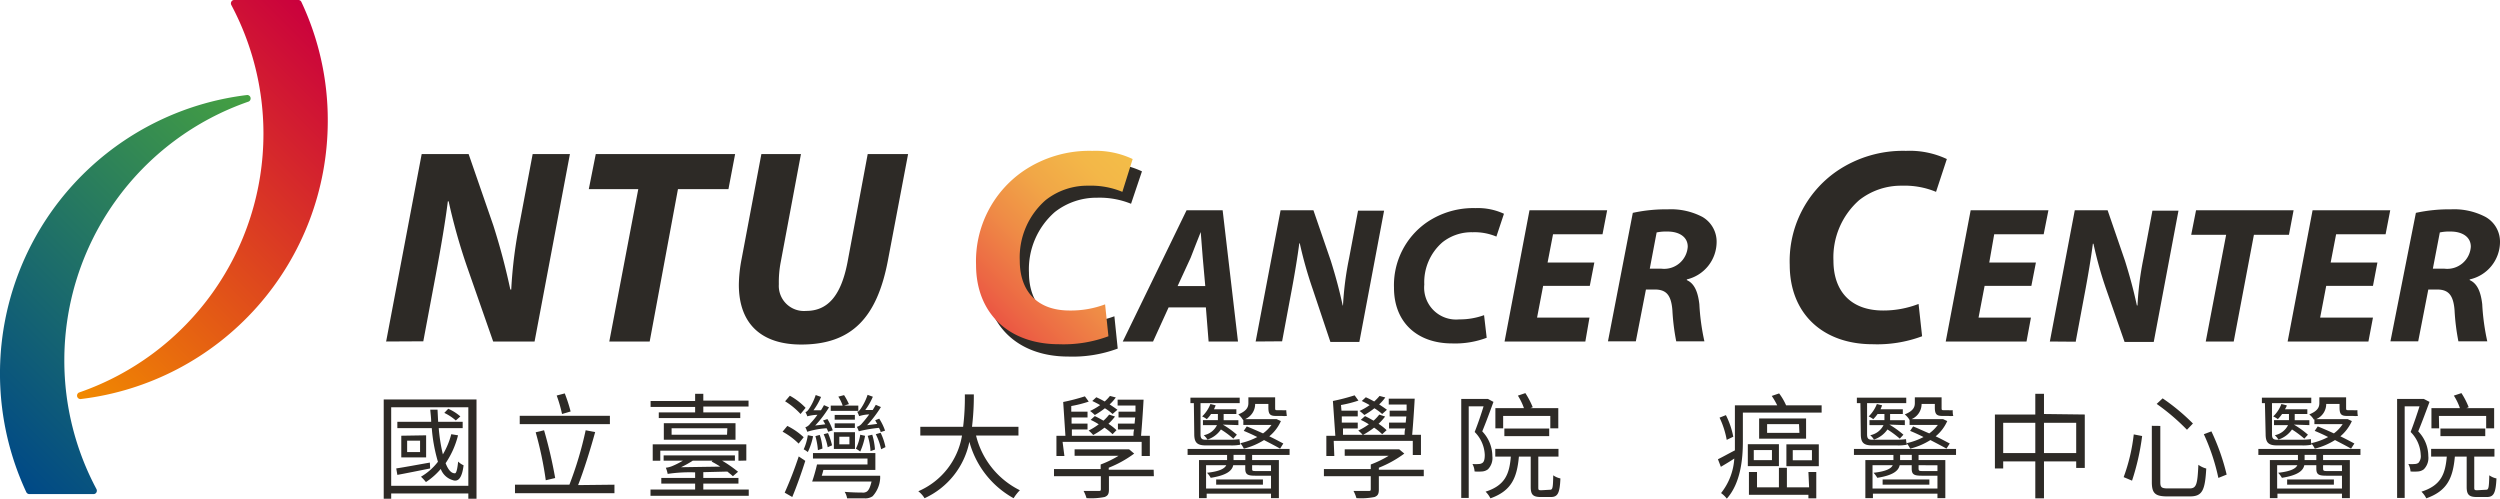 <svg xmlns="http://www.w3.org/2000/svg" xmlns:xlink="http://www.w3.org/1999/xlink" viewBox="0 0 247.58 49.39"><defs><style>.cls-1{fill:url(#未命名漸層_13);}.cls-2{fill:url(#未命名漸層_10);}.cls-3{fill:#2d2a26;}.cls-4{fill:url(#linear-gradient);}</style><linearGradient id="未命名漸層_13" x1="-2.13" y1="44.03" x2="28.57" y2="13.33" gradientUnits="userSpaceOnUse"><stop offset="0" stop-color="#004987"/><stop offset="1" stop-color="#45a041"/></linearGradient><linearGradient id="未命名漸層_10" x1="3.88" y1="35.6" x2="34.59" y2="4.9" gradientUnits="userSpaceOnUse"><stop offset="0" stop-color="#f18a00"/><stop offset="1" stop-color="#ca003d"/></linearGradient><linearGradient id="linear-gradient" x1="98.73" y1="31.8" x2="113.5" y2="17.04" gradientUnits="userSpaceOnUse"><stop offset="0" stop-color="#eb5643"/><stop offset="0.1" stop-color="#ec6644"/><stop offset="0.37" stop-color="#ef8c46"/><stop offset="0.61" stop-color="#f1a747"/><stop offset="0.83" stop-color="#f3b748"/><stop offset="1" stop-color="#f3bd48"/></linearGradient></defs><title>logo</title><g id="txt"><path class="cls-1" d="M6.37,35.68A27.12,27.12,0,0,1,24.62,10.06a.34.34,0,0,0-.15-.65A27.78,27.78,0,0,0,2.6,48.73a.34.34,0,0,0,.31.2H9.26a.32.32,0,0,0,.29-.17.35.35,0,0,0,0-.33A27,27,0,0,1,6.37,35.68Z"/><path class="cls-2" d="M29.85.2a.33.33,0,0,0-.3-.2H23.19a.31.31,0,0,0-.28.17.35.35,0,0,0,0,.33,27.13,27.13,0,0,1,3.18,12.75A27.11,27.11,0,0,1,7.83,38.87a.34.34,0,0,0,.15.65A27.75,27.75,0,0,0,32.46,12,27.47,27.47,0,0,0,29.85.2Z"/><path class="cls-3" d="M38.24,33.82l3.52-18.56h4.65l2.45,7.08c.75,2.36,1.24,4.29,1.68,6.33h.09A45.08,45.08,0,0,1,51.48,22l1.27-6.74h3.69l-3.5,18.56h-4.1l-2.59-7.41a57.72,57.72,0,0,1-1.82-6.47l-.08,0c-.22,1.8-.66,4.44-1.21,7.36l-1.22,6.5Z"/><path class="cls-3" d="M63.21,18.73h-4.9L59,15.26h13.8l-.66,3.47h-5L64.34,33.82h-4Z"/><path class="cls-3" d="M79.32,15.26l-2,10.68a10.46,10.46,0,0,0-.19,2.21,2.49,2.49,0,0,0,2.7,2.64c2.06,0,3.44-1.38,4.1-4.82l2-10.71h4l-2,10.54c-1.07,5.62-3.55,8.32-8.59,8.32-3.83,0-6.17-1.95-6.17-5.92a14.12,14.12,0,0,1,.28-2.59l1.95-10.35Z"/><path class="cls-3" d="M110.69,34.52a12.79,12.79,0,0,1-4.91.79c-4.9,0-8.2-3-8.2-7.87a10.81,10.81,0,0,1,4.68-9.28,11.6,11.6,0,0,1,6.83-2,8.67,8.67,0,0,1,4,.81l-1.08,3.21a8.31,8.31,0,0,0-3.36-.6A6.68,6.68,0,0,0,104.46,21a7.52,7.52,0,0,0-2.56,6c0,2.94,1.65,4.93,4.93,4.93a9.65,9.65,0,0,0,3.53-.61Z"/><path class="cls-4" d="M109.77,33.3a12.73,12.73,0,0,1-4.9.79c-4.9,0-8.21-3-8.21-7.87a10.83,10.83,0,0,1,4.68-9.28,11.62,11.62,0,0,1,6.83-2,8.61,8.61,0,0,1,4,.81L111.15,19a8.1,8.1,0,0,0-3.36-.61,6.66,6.66,0,0,0-4.24,1.43,7.52,7.52,0,0,0-2.56,6c0,2.94,1.65,4.93,4.93,4.93a9.63,9.63,0,0,0,3.52-.61Z"/><path class="cls-3" d="M115.73,30.44l-1.54,3.38h-3l6.32-13h3.57l1.52,13h-2.91l-.27-3.38Zm3.63-2.11-.25-2.8c-.06-.71-.14-1.75-.2-2.55h0c-.33.8-.7,1.8-1,2.55l-1.29,2.8Z"/><path class="cls-3" d="M124.35,33.82l2.47-13h3.25l1.72,5c.52,1.66.87,3,1.18,4.43H133a31.27,31.27,0,0,1,.6-4.66l.89-4.73h2.58l-2.45,13h-2.87L130,28.63a40.9,40.9,0,0,1-1.28-4.53l-.05,0c-.16,1.26-.46,3.11-.85,5.15l-.85,4.55Z"/><path class="cls-3" d="M147.23,33.45a8.84,8.84,0,0,1-3.43.56c-3.44,0-5.75-2.08-5.75-5.51a7.57,7.57,0,0,1,3.28-6.5,8.16,8.16,0,0,1,4.78-1.39,6.13,6.13,0,0,1,2.83.56l-.75,2.26a5.56,5.56,0,0,0-2.35-.43,4.62,4.62,0,0,0-3,1,5.24,5.24,0,0,0-1.79,4.18,3.16,3.16,0,0,0,3.45,3.45,7,7,0,0,0,2.47-.42Z"/><path class="cls-3" d="M157.44,28.31h-4.62l-.6,3.14h5.19L157,33.82h-8l2.47-13h7.69l-.46,2.38h-4.9L153.26,26h4.63Z"/><path class="cls-3" d="M161.7,21.08a15.47,15.47,0,0,1,3.47-.35,6.72,6.72,0,0,1,3.42.75A2.83,2.83,0,0,1,170,24a3.82,3.82,0,0,1-2.95,3.67v.07c.77.34,1.1,1.2,1.24,2.38a22.25,22.25,0,0,0,.5,3.68H166a21.72,21.72,0,0,1-.38-3.07c-.12-1.58-.66-2.06-1.76-2.06H163l-1,5.13h-2.76Zm1.68,5.53h1.16a2.34,2.34,0,0,0,2.6-2.18c0-1-.89-1.5-2-1.5a4.56,4.56,0,0,0-1.08.09Z"/><path class="cls-3" d="M190.35,33.3a12.73,12.73,0,0,1-4.9.79c-4.9,0-8.21-3-8.21-7.87a10.81,10.81,0,0,1,4.68-9.28,11.62,11.62,0,0,1,6.83-2,8.64,8.64,0,0,1,4.05.81L191.73,19a8.1,8.1,0,0,0-3.36-.61,6.71,6.71,0,0,0-4.25,1.43,7.55,7.55,0,0,0-2.55,6c0,2.94,1.65,4.93,4.92,4.93A9.65,9.65,0,0,0,190,30.1Z"/><path class="cls-3" d="M201.17,28.31h-4.63l-.6,3.14h5.19l-.44,2.37h-8l2.47-13h7.7l-.47,2.38h-4.9L197,26h4.62Z"/><path class="cls-3" d="M203,33.82l2.47-13h3.25l1.72,5c.52,1.66.87,3,1.18,4.43h.06a31.08,31.08,0,0,1,.59-4.66l.89-4.73h2.58l-2.45,13H210.4l-1.81-5.19a38.7,38.7,0,0,1-1.27-4.53l-.06,0c-.16,1.26-.46,3.11-.85,5.15l-.85,4.55Z"/><path class="cls-3" d="M220.46,23.25H217l.48-2.43h9.66l-.46,2.43h-3.47l-2,10.57h-2.77Z"/><path class="cls-3" d="M235,28.31h-4.63l-.6,3.14H235l-.45,2.37h-8l2.47-13h7.69l-.46,2.38h-4.9L230.81,26h4.63Z"/><path class="cls-3" d="M239.25,21.08a15.5,15.5,0,0,1,3.48-.35,6.7,6.7,0,0,1,3.41.75A2.81,2.81,0,0,1,247.58,24a3.82,3.82,0,0,1-3,3.67v.07c.77.34,1.1,1.2,1.24,2.38a22.25,22.25,0,0,0,.5,3.68h-2.86a21.72,21.72,0,0,1-.38-3.07c-.12-1.58-.66-2.06-1.75-2.06h-.85l-1,5.13h-2.75Zm1.68,5.53h1.16a2.34,2.34,0,0,0,2.6-2.18c0-1-.89-1.5-2-1.5a4.46,4.46,0,0,0-1.07.09Z"/><path class="cls-3" d="M47.19,39.56v9.83h-.81v-.52H38.74v.52H38V39.56Zm-.81,8.55V40.33H38.74v7.78ZM42.6,46.39c-1.15.23-2.33.47-3.25.64l-.11-.64c.85-.13,2.08-.36,3.33-.58Zm2.76-3.28a8.61,8.61,0,0,1-1.23,2.76c.23.6.53,1,.9,1,.16.05.27-.44.34-1.16a1.86,1.86,0,0,0,.54.37c-.15,1.23-.52,1.69-1.1,1.46a1.8,1.8,0,0,1-1.16-1.1,6.73,6.73,0,0,1-1.47,1.3,4.73,4.73,0,0,0-.49-.53,5.8,5.8,0,0,0,1.68-1.48,16,16,0,0,1-.61-3.33H39.35v-.63H42.7c0-.4-.06-.79-.09-1.2h.72l.06,1.2h2.43v.63H43.45a16.72,16.72,0,0,0,.41,2.6A7.73,7.73,0,0,0,44.69,43Zm-3.16,0v2.19H39.74V43.15Zm-.6.53H40.32v1.13H41.6Zm3.54-2A4.91,4.91,0,0,0,44,40.89l.39-.41a4.58,4.58,0,0,1,1.2.76Z"/><path class="cls-3" d="M60.85,48v.84H51V48h5.39A35.79,35.79,0,0,0,58,42.61l.94.18c-.46,1.68-1.13,3.83-1.69,5.25Zm-.45-6H51.47v-.82H60.4Zm-6.35,5.56a35.42,35.42,0,0,0-1-4.75l.83-.2a44.51,44.51,0,0,1,1.1,4.73ZM55.66,41a13.82,13.82,0,0,0-.53-1.83l.8-.21a15.33,15.33,0,0,1,.58,1.79Z"/><path class="cls-3" d="M74.15,48.48v.62H64.42v-.62h4.42v-.59H65.49v-.56h3.35v-.55a15.06,15.06,0,0,0-2.72.15,3.19,3.19,0,0,0-.18-.61,2.38,2.38,0,0,0,.6-.15,7.75,7.75,0,0,0,1.09-.55H65.72V45.1h7.06v.52H71.51a12.47,12.47,0,0,1,1.58,1.1l-.51.44c-.14-.13-.34-.29-.55-.46l-2.38.06v.57h3.48v.56H69.65v.59ZM68.84,40.3H64.43v-.59h4.41V39h.81v.67h4.48v.59H69.65v.58h3.66v.56H65.24v-.56h3.6Zm4.29,5.33v-1H65.39v1h-.75V44h9.27v1.61Zm-.29-3.72v1.64h-7.1V41.91Zm-.81.5H66.51v.64H72Zm-3.42,3.21a9.77,9.77,0,0,1-1.17.65l3.89-.06a9.94,9.94,0,0,0-.86-.5l.1-.09Z"/><path class="cls-3" d="M79.09,43.93a6.92,6.92,0,0,0-1.59-1.18l.47-.57a6.68,6.68,0,0,1,1.62,1.12Zm-1.38,4.86A37.4,37.4,0,0,0,79.1,45.2l.65.44c-.37,1.17-.86,2.55-1.29,3.58ZM79.28,41a7.19,7.19,0,0,0-1.53-1.26l.47-.55a6.47,6.47,0,0,1,1.56,1.2Zm1.24,2.2A6.36,6.36,0,0,1,80,44.77a2.23,2.23,0,0,0-.41-.27A5.19,5.19,0,0,0,80,43.1ZM82,42.76c0-.1-.08-.23-.14-.35a8.16,8.16,0,0,0-1.92.35,1.83,1.83,0,0,0-.19-.44,1,1,0,0,0,.51-.4,7.09,7.09,0,0,0,.69-.84,4.16,4.16,0,0,0-1,.15,3.15,3.15,0,0,0-.19-.43c.12,0,.22-.12.34-.28a5.63,5.63,0,0,0,.68-1.4l.53.19a6.22,6.22,0,0,1-.75,1.32l.74,0q.17-.26.3-.51l.5.22a10.68,10.68,0,0,1-1.37,1.8l1-.12c-.07-.14-.15-.25-.22-.38l.43-.14a5.32,5.32,0,0,1,.53,1.12Zm5.16,4.35a2,2,0,0,1,0,.33,2.87,2.87,0,0,1-.74,1.7,1.26,1.26,0,0,1-.83.21c-.33,0-1,0-1.7,0a1.79,1.79,0,0,0-.24-.64c.71.06,1.44.07,1.72.07a.71.71,0,0,0,.46-.09c.19-.12.34-.41.48-1H80.43A16.83,16.83,0,0,0,80.91,46h5v-.59H80.51v-.54h6.18v1.67H81.54a5.32,5.32,0,0,1-.16.57ZM81,44.58a6.94,6.94,0,0,0-.25-1.39l.43-.12a5.28,5.28,0,0,1,.27,1.35Zm1-1.69a7.38,7.38,0,0,1,.4,1.21l-.43.19A5.55,5.55,0,0,0,81.57,43Zm3-2.2H82.27v-.52h1.18a3.83,3.83,0,0,0-.43-.89l.57-.15a6.06,6.06,0,0,1,.48.89l-.49.15H85ZM82.58,42.8h2.09v1.66H82.58Zm2.08-1.24h-2v-.47h2Zm-2,.36h2v.46h-2ZM83.12,44h1v-.75h-1Zm2.55-.84a6.5,6.5,0,0,1-.48,1.56,3.58,3.58,0,0,0-.43-.29,4.64,4.64,0,0,0,.43-1.38Zm1.54-.37c0-.12-.09-.26-.16-.42a14,14,0,0,0-2,.34,4.49,4.49,0,0,0-.19-.44,1,1,0,0,0,.53-.37c.12-.13.39-.45.69-.86a3.65,3.65,0,0,0-1,.17,2.34,2.34,0,0,0-.19-.44c.14,0,.21-.11.34-.28a5.45,5.45,0,0,0,.69-1.39l.52.19a6.21,6.21,0,0,1-.75,1.31l.74,0q.16-.26.3-.51l.51.22a11.69,11.69,0,0,1-1.37,1.8l1-.13-.2-.36.4-.16a5.38,5.38,0,0,1,.58,1.19Zm-1,1.88a6.08,6.08,0,0,0-.28-1.51l.45-.11a6.41,6.41,0,0,1,.27,1.47Zm1-1.81a5.8,5.8,0,0,1,.48,1.42l-.43.21A6,6,0,0,0,86.73,43Z"/><path class="cls-3" d="M96.66,43.13A8.21,8.21,0,0,0,101,48.55a4.42,4.42,0,0,0-.62.79A9.1,9.1,0,0,1,96,43.75a7.85,7.85,0,0,1-4.44,5.59,2.51,2.51,0,0,0-.62-.69,7.31,7.31,0,0,0,4.33-5.52H91.14v-.86h4.24a23.68,23.68,0,0,0,.17-3.21h.89a25.51,25.51,0,0,1-.18,3.21h4.6v.86Z"/><path class="cls-3" d="M114.27,47.16h-4.45v1.3c0,.44-.09.63-.43.76a6.82,6.82,0,0,1-1.79.11,3.54,3.54,0,0,0-.29-.71c.69,0,1.31,0,1.48,0s.23,0,.23-.2V47.16h-4.64v-.71H109V46a10.34,10.34,0,0,0,1.77-.86h-4.35v-.64h5.23l.17,0,.5.42a11.14,11.14,0,0,1-2.52,1.4v.2h4.45Zm-8.86-2h-.79v-2h.89l-.22-3.35a19.76,19.76,0,0,0,2.15-.56l.38.52a11.81,11.81,0,0,1-1.73.44l0,.56h1.61v.57h-1.58l0,.61h1.58v.58h-1.55l0,.63h6.1c0-.2,0-.4.07-.63h-1.61v-.58h1.65l.06-.61h-1.65v-.57h1.68l0-.61h-1.77v-.58h2.57c-.06,1.12-.16,2.58-.25,3.58h.87v2h-.81v-1.4h-7.83ZM110.18,43a6,6,0,0,0-.8-.65,7.91,7.91,0,0,1-1.12.73,3.15,3.15,0,0,0-.45-.44,6.58,6.58,0,0,0,1-.62,6.35,6.35,0,0,0-.8-.44l.41-.37c.28.12.57.29.86.45a4.53,4.53,0,0,0,.56-.6l.58.19a5.42,5.42,0,0,1-.65.72,5.07,5.07,0,0,1,.8.63Zm0-2a4.82,4.82,0,0,0-.76-.57,7.59,7.59,0,0,1-1,.67,3.26,3.26,0,0,0-.47-.4,6.67,6.67,0,0,0,1-.58c-.26-.16-.54-.29-.78-.41l.4-.37a9.28,9.28,0,0,1,.83.42,4.38,4.38,0,0,0,.52-.55l.58.15a4.31,4.31,0,0,1-.61.69c.3.2.57.38.77.53Z"/><path class="cls-3" d="M124,45.05v.51h2.65v3.77h-.78v-.44H119.5v.44h-.76V45.56h2.78v-.51h-3.91v-.59h10.1v.59Zm-5.77-5.13h-.34v-.54h4.88v.54h-3.88V43c0,.41.11.55.51.55h2.35a7.41,7.41,0,0,0,1-.06,4,4,0,0,0,.08.55,4.65,4.65,0,0,1-1,.07h-2.42c-.87,0-1.14-.3-1.14-1.12Zm2.87,2.13v0a9,9,0,0,1,1.39,1l-.35.39a9.36,9.36,0,0,0-1.23-.91,2.57,2.57,0,0,1-1.33,1,2.16,2.16,0,0,0-.37-.43,1.84,1.84,0,0,0,1.31-1h-1.39v-.49h1.48V41h-.68a3,3,0,0,1-.42.51,2.06,2.06,0,0,0-.46-.27,3.45,3.45,0,0,0,.82-1.23l.52.13a4.21,4.21,0,0,1-.17.39h2.22V41h-1.26v.61h1.46v.49Zm4.77,6.33V47.11h-1.55c-.79,0-1-.13-1-.72v-.32h-1.19c-.12.55-.65,1-2.23,1.25a2.23,2.23,0,0,0-.37-.5c1.3-.14,1.76-.44,1.91-.75h-2v2.31Zm-5.43-.9h4.63V48h-4.63Zm2.89-2.43h-1.17v.51h1.17Zm-.25-3.49a2.09,2.09,0,0,0-.45-.52c.83-.34,1-.72,1-1.12v-.57h2.65v1c0,.21,0,.27.15.27h.49a2.25,2.25,0,0,0,.46,0,5.51,5.51,0,0,0,.06.57,2.47,2.47,0,0,1-.5,0h-.61c-.6,0-.72-.23-.72-.85V40h-1.31a1.63,1.63,0,0,1-1,1.51h3l.13,0,.42.19a4.13,4.13,0,0,1-1.15,1.51c.53.25,1,.51,1.39.71l-.32.51c-.39-.23-1-.54-1.59-.85a6.93,6.93,0,0,1-2,.85,2.38,2.38,0,0,0-.35-.54,6.62,6.62,0,0,0,1.68-.61c-.46-.23-.92-.44-1.34-.61l.3-.44c.49.19,1.05.44,1.61.69a3.72,3.72,0,0,0,.84-.84h-2.79v-.47Zm.92,4.51v.32c0,.23,0,.26.39.26h1.48v-.57Z"/><path class="cls-3" d="M141,47.16h-4.45v1.3c0,.44-.09.63-.43.76a6.78,6.78,0,0,1-1.79.11,3.54,3.54,0,0,0-.29-.71c.69,0,1.31,0,1.48,0s.23,0,.23-.2V47.16h-4.64v-.71h4.64V46a10.34,10.34,0,0,0,1.77-.86h-4.35v-.64h5.23l.17,0,.5.42a11.14,11.14,0,0,1-2.52,1.4v.2H141Zm-8.86-2h-.79v-2h.89L132,39.71a19.76,19.76,0,0,0,2.15-.56l.38.52a11.81,11.81,0,0,1-1.73.44l.05.56h1.61v.57h-1.58l0,.61h1.58v.58H133l0,.63h6.1c0-.2,0-.4.07-.63h-1.61v-.58h1.65l.06-.61h-1.65v-.57h1.68l0-.61h-1.77v-.58h2.57c-.06,1.12-.16,2.58-.25,3.58h.87v2h-.81v-1.4h-7.83ZM136.88,43a6,6,0,0,0-.8-.65,7.91,7.91,0,0,1-1.12.73,2.7,2.7,0,0,0-.45-.44,6.58,6.58,0,0,0,1.05-.62,6.35,6.35,0,0,0-.8-.44l.42-.37c.27.12.56.29.85.45a4.53,4.53,0,0,0,.56-.6l.58.19a5.42,5.42,0,0,1-.65.72,5.07,5.07,0,0,1,.8.63Zm0-2a5.5,5.5,0,0,0-.77-.57,7.59,7.59,0,0,1-1,.67,3.26,3.26,0,0,0-.47-.4,6.67,6.67,0,0,0,1-.58c-.26-.16-.54-.29-.78-.41l.4-.37a9.28,9.28,0,0,1,.83.42,5.4,5.4,0,0,0,.53-.55l.57.15a4.31,4.31,0,0,1-.61.69c.3.2.57.38.77.53Z"/><path class="cls-3" d="M147.9,39.8c-.33.92-.73,2-1.11,2.92a3.55,3.55,0,0,1,1,2.44,1.6,1.6,0,0,1-.43,1.31,1.06,1.06,0,0,1-.58.22,4.64,4.64,0,0,1-.75,0,1.73,1.73,0,0,0-.21-.74,3.61,3.61,0,0,0,.65,0,.63.63,0,0,0,.34-.11c.18-.12.23-.43.23-.79a3.38,3.38,0,0,0-1-2.27c.32-.81.65-1.78.88-2.54h-1.47v9.07h-.74V39.51h2.51l.14,0Zm5.61,8.7c.25,0,.29-.2.31-1.43a1.88,1.88,0,0,0,.71.31c-.06,1.47-.27,1.84-.94,1.84h-1c-.78,0-1-.24-1-1v-3h-1.17c-.19,2.07-.72,3.39-2.82,4.13a2.53,2.53,0,0,0-.48-.66c1.91-.61,2.36-1.72,2.5-3.47h-1.54v-.77h6.26v.77h-2v3c0,.28,0,.33.29.33Zm-4.65-6.08h-.77v-2h2.83a6.14,6.14,0,0,0-.6-1.24l.74-.25a8.24,8.24,0,0,1,.73,1.4l-.24.09h2.77v2h-.79V41.19h-4.67Zm.12.77v-.75h4.44v.75Z"/><path class="cls-3" d="M180.4,40.14v.72h-7.8v2.87c0,1.73-.22,4.11-1.59,5.65a2.71,2.71,0,0,0-.57-.55,6.07,6.07,0,0,0,1.31-3.42c-.45.3-.91.57-1.33.82l-.29-.75c.44-.21,1-.53,1.68-.88,0-.31,0-.59,0-.87V40.14H176a7.06,7.06,0,0,0-.54-.93l.73-.25a5.75,5.75,0,0,1,.69,1.18ZM171,43.56a8.47,8.47,0,0,0-.71-2.2l.63-.25a8.1,8.1,0,0,1,.73,2.14Zm2.09.43h3.08v2.17h-3.08Zm6,2.75h.78v2.61h-.78V49H173.2V46.74H174v1.52h2.17V46.33h.79v1.93h2.2Zm-5.41-1.17h1.8v-1h-1.8Zm5.18-2.13h-4.65v-2h4.65ZM178.16,42H175v.87h3.2Zm-1.25,2h3.21v2.17h-3.21Zm.63,1.58h1.9v-1h-1.9Z"/><path class="cls-3" d="M190,45.05v.51h2.65v3.77h-.78v-.44h-6.39v.44h-.75V45.56h2.78v-.51H183.6v-.59h10.11v.59Zm-5.76-5.13h-.35v-.54h4.89v.54H184.9V43c0,.41.11.55.51.55h2.35a7.41,7.41,0,0,0,1-.06c0,.18.05.41.08.55a4.55,4.55,0,0,1-1,.07h-2.43c-.87,0-1.13-.3-1.13-1.12Zm2.87,2.13v0a9,9,0,0,1,1.39,1l-.36.39a9.91,9.91,0,0,0-1.22-.91,2.65,2.65,0,0,1-1.34,1,1.88,1.88,0,0,0-.37-.43,1.86,1.86,0,0,0,1.32-1h-1.39v-.49h1.48V41h-.68a3.62,3.62,0,0,1-.43.51,2.24,2.24,0,0,0-.45-.27,3.56,3.56,0,0,0,.81-1.23l.52.13a4,4,0,0,1-.16.39h2.21V41h-1.26v.61h1.46v.49Zm4.76,6.33V47.11h-1.55c-.79,0-1-.13-1-.72v-.32h-1.19c-.12.55-.64,1-2.22,1.25a2.59,2.59,0,0,0-.37-.5c1.29-.14,1.76-.44,1.9-.75h-2v2.31Zm-5.43-.9h4.63V48h-4.63Zm2.89-2.43h-1.16v.51h1.16Zm-.24-3.49a1.93,1.93,0,0,0-.46-.52c.84-.34,1-.72,1-1.12v-.57h2.65v1c0,.21,0,.27.16.27h.49a2.22,2.22,0,0,0,.45,0c0,.16,0,.41.06.57a2.31,2.31,0,0,1-.49,0h-.61c-.6,0-.73-.23-.73-.85V40H190.3a1.63,1.63,0,0,1-1,1.51h3l.13,0,.41.19a4.13,4.13,0,0,1-1.15,1.51c.54.25,1,.51,1.4.71l-.33.51c-.39-.23-1-.54-1.59-.85a6.87,6.87,0,0,1-2,.85,2.42,2.42,0,0,0-.36-.54,6.62,6.62,0,0,0,1.68-.61c-.45-.23-.92-.44-1.33-.61l.3-.44c.49.19,1,.44,1.6.69a4,4,0,0,0,.85-.84h-2.8v-.47Zm.91,4.51v.32c0,.23.06.26.39.26h1.48v-.57Z"/><path class="cls-3" d="M206.46,41.05v5.29h-.85v-.65h-3.19v3.66h-.86V45.69h-3.18v.7h-.82V41.05h4V39h.86v2Zm-4.9,3.82v-3h-3.18v3Zm4.05,0v-3h-3.19v3Z"/><path class="cls-3" d="M212.14,43.18a23.47,23.47,0,0,1-1,4.42l-.83-.35a18,18,0,0,0,1-4.23Zm1.8-1v5.57c0,.52.13.62.77.62h2.12c.69,0,.79-.39.88-2.34a2.43,2.43,0,0,0,.78.37c-.12,2.14-.38,2.76-1.61,2.76h-2.24c-1.2,0-1.54-.3-1.54-1.42V42.17Zm.23-2.73a20.42,20.42,0,0,1,3,2.49l-.59.62a21.44,21.44,0,0,0-3-2.56ZM219,42.72A21.42,21.42,0,0,1,220.51,47l-.82.33A20.39,20.39,0,0,0,218.25,43Z"/><path class="cls-3" d="M230.06,45.05v.51h2.65v3.77h-.78v-.44h-6.39v.44h-.75V45.56h2.78v-.51h-3.92v-.59h10.11v.59Zm-5.76-5.13H224v-.54h4.89v.54H225V43c0,.41.11.55.52.55h2.34a7.68,7.68,0,0,0,1-.06c0,.18,0,.41.07.55a4.55,4.55,0,0,1-1,.07h-2.43c-.87,0-1.13-.3-1.13-1.12Zm2.87,2.13v0a9,9,0,0,1,1.39,1l-.36.39a9.91,9.91,0,0,0-1.22-.91,2.6,2.6,0,0,1-1.34,1,2.11,2.11,0,0,0-.36-.43,1.86,1.86,0,0,0,1.31-1h-1.39v-.49h1.48V41H226a4.39,4.39,0,0,1-.42.51,2.32,2.32,0,0,0-.46-.27,3.3,3.3,0,0,0,.81-1.23l.53.13c0,.13-.11.25-.17.39h2.21V41h-1.25v.61h1.45v.49Zm4.76,6.33V47.11h-1.54c-.79,0-1-.13-1-.72v-.32H228.2c-.12.55-.64,1-2.22,1.25a2.59,2.59,0,0,0-.37-.5c1.29-.14,1.76-.44,1.9-.75h-2v2.31Zm-5.43-.9h4.63V48H226.5Zm2.89-2.43h-1.16v.51h1.16Zm-.24-3.49a1.93,1.93,0,0,0-.46-.52c.84-.34,1-.72,1-1.12v-.57h2.65v1c0,.21,0,.27.16.27H233a2.38,2.38,0,0,0,.46,0c0,.16,0,.41.05.57a2.31,2.31,0,0,1-.49,0h-.61c-.6,0-.72-.23-.72-.85V40h-1.32a1.63,1.63,0,0,1-1,1.51h3l.13,0,.41.19a4.22,4.22,0,0,1-1.14,1.51c.53.25,1,.51,1.39.71l-.33.51c-.39-.23-1-.54-1.59-.85a6.87,6.87,0,0,1-2,.85,2.42,2.42,0,0,0-.36-.54,6.62,6.62,0,0,0,1.68-.61c-.45-.23-.92-.44-1.33-.61l.3-.44c.49.19,1.05.44,1.6.69A3.57,3.57,0,0,0,232,42h-2.8v-.47Zm.91,4.51v.32c0,.23.06.26.39.26h1.48v-.57Z"/><path class="cls-3" d="M240.6,39.8c-.34.92-.74,2-1.12,2.92a3.52,3.52,0,0,1,1,2.44,1.6,1.6,0,0,1-.44,1.31,1.06,1.06,0,0,1-.58.22,4.51,4.51,0,0,1-.74,0,1.75,1.75,0,0,0-.22-.74,3.61,3.61,0,0,0,.65,0,.66.66,0,0,0,.35-.11,1,1,0,0,0,.23-.79,3.38,3.38,0,0,0-1-2.27c.31-.81.64-1.78.88-2.54h-1.47v9.07h-.75V39.51h2.52l.13,0Zm5.61,8.7c.24,0,.28-.2.31-1.43a1.88,1.88,0,0,0,.71.31c-.07,1.47-.28,1.84-.95,1.84h-1c-.77,0-1-.24-1-1v-3h-1.17c-.19,2.07-.72,3.39-2.83,4.13a2.53,2.53,0,0,0-.48-.66c1.92-.61,2.36-1.72,2.51-3.47h-1.55v-.77h6.27v.77h-2v3c0,.28,0,.33.29.33Zm-4.66-6.08h-.76v-2h2.82a5.65,5.65,0,0,0-.6-1.24l.75-.25a7.48,7.48,0,0,1,.72,1.4l-.23.09H247v2h-.79V41.19h-4.68Zm.13.77v-.75h4.44v.75Z"/></g></svg>
